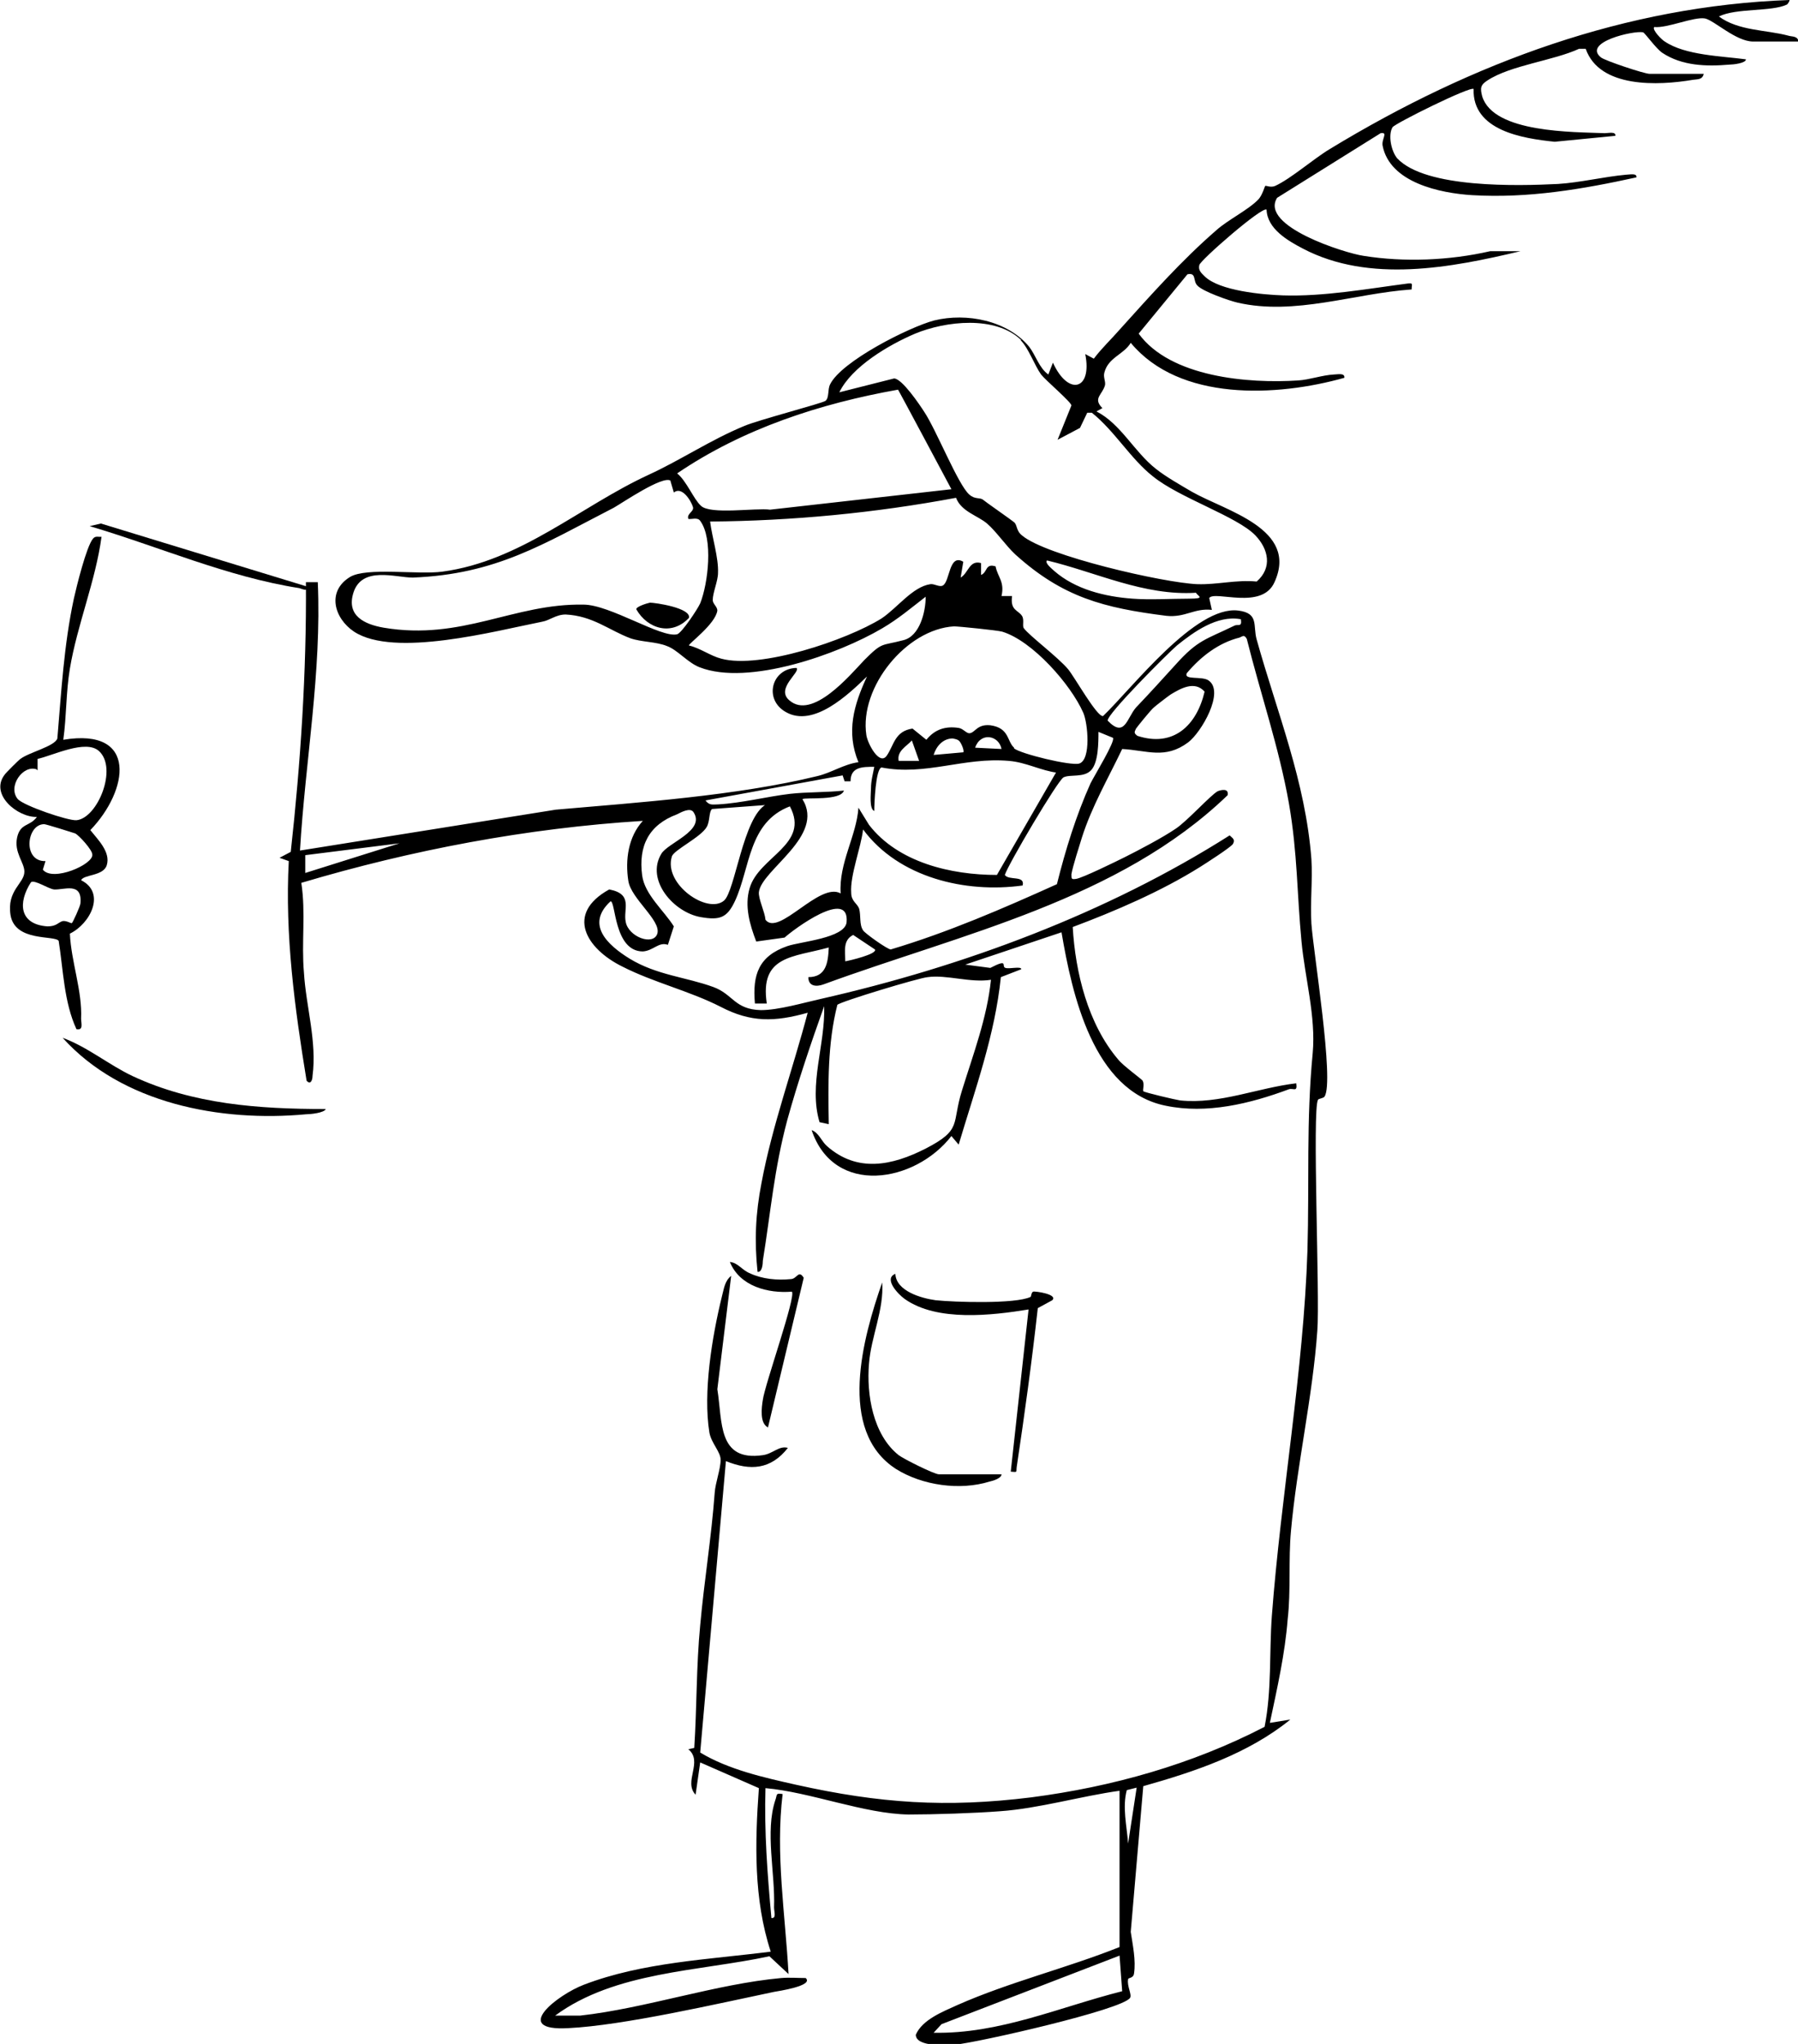 <?xml version="1.0" encoding="UTF-8"?>
<svg id="Calque_2" xmlns="http://www.w3.org/2000/svg" version="1.1" viewBox="0 0 272.7 310">
  <!-- Generator: Adobe Illustrator 29.2.1, SVG Export Plug-In . SVG Version: 2.1.0 Build 116)  -->
  <g id="Calque_1-2">
    <g>
      <path d="M258.4,11.2c-.2.9-.9.8-1.6.9-5.3.9-14.2,1.3-16.3-4.7h-1c-3.9,1.8-10.4,2.5-13.9,4.8-1.1.7-1.1,1.2-.8,2.4,1.7,5.6,13.9,5.4,18.6,5.6.5,0,1.7-.3,1.6.4l-9.2.9c-4.9-.5-12.5-1.7-12.3-8-.4-.5-11.9,5.2-12.3,5.8-.7,1.2-.2,3.6.7,4.7,4.3,4.6,18.4,4.2,24.4,3.9,3.3-.2,7-1.1,10.3-1.4.5,0,1.7-.3,1.6.4-8.2,1.8-16.4,3.2-24.9,2.7-4.9-.3-12.5-1.9-13.6-7.5-.2-1,.9-2.1-.3-1.9l-15.7,9.8c-2.7,4.3,10.3,8.4,13.1,8.8,6.2,1,13.1.7,19.2-.7h4.6c-10.5,2.5-22.9,4.9-33-.4-2.3-1.2-5.4-3-5.5-5.9-.6-.6-10.1,7.7-10.2,8.4-.2.8.3,1.2.8,1.7,2.2,2.2,8.8,2.8,11.9,2.9,6.1.2,12.8-1,18.9-1.8.9-.1.6.1.6.9-8.7.6-17.7,4-26.4,2-1.3-.3-5.3-1.7-6.1-2.6-.7-.7-.1-2-1.5-1.7l-7.4,9c4.8,6.6,16.6,7.6,24.2,7.1,1.7-.1,3.6-.8,5.4-.9.5,0,1.7-.3,1.6.5-10.3,2.9-25,3.6-32.4-5.3-1.1,1.8-3.4,2.2-4,4.5-.2.7.2,1.3.1,1.9-.4,1.5-1.9,2-.4,3.5l-.9.5c3.7,1.9,5.7,6.1,9,8.7,1.5,1.2,3.8,2.5,5.5,3.5,5.1,2.9,16.2,5.6,12.5,13.7-1.9,4.3-9.1,1.2-9.9,2.4l.4,1.8c-2.7-.3-4,1.2-6.9.9-9.5-1.2-15.7-2.8-22.9-9.3-1.5-1.4-2.9-3.5-4.3-4.7s-3.9-1.8-4.7-3.9c-12.3,2.3-24.8,3.5-37.3,3.6.3,2.4,1.3,5.5,1.2,7.8,0,1.2-.8,3-.8,4.1,0,.6.7,1,.7,1.6-.3,2.1-4.5,5.1-4.3,5.3,1.7.4,3.3,1.6,4.9,2,5.9,1.6,19-2.8,24.3-6.1,2.4-1.6,4.7-4.8,7.4-5.2.6-.1,1.4.5,1.9.2,1.1-.6.9-4.9,3.1-3.6l-.4,2.4c1.2-.7,1.3-2.7,3.1-2.2v1.8c1-.4.6-1.8,2.2-1.3.3,1.6,1.4,2.3.9,4.5h1.6c-.3,2.2.9,2.1,1.5,3,.4.6,0,1.6.3,1.9.8,1.1,5.2,4.4,6.7,6.2,1,1.2,4.4,7.3,5.3,7.1,4.4-4.2,14-16.8,20.5-16,3.2.4,2.2,2.3,2.8,4.4,3.1,11.1,7.4,21.5,8.3,33.3.2,3.2-.2,6.6,0,9.8.3,4.3,3.5,23.9,2,26.2-.2.3-.9.3-1,.5-.9,1.5.3,30-.1,35-.7,10-3.1,20.4-4,30.4-.4,4.3,0,9.1-.5,13.4-.4,5.2-1.6,10.5-2.7,15.7l3.1-.5c-6.4,5.2-14.5,7.9-22.3,10.1l-1.9,22.1c.3,2,.8,4.3.5,6.3-.1.8-.9.6-.9.9-.2,1,.6,2.3.3,2.8-1.1,1.8-23.2,6.8-26.5,7.1-1.2.1-6,.4-6-1.5,1-2.3,4.1-3.5,6.3-4.5,7.9-3.5,16.6-5.6,24.6-8.8v-23.7c-5.8.8-12.3,2.7-18.1,3.1-3.9.3-10,.5-13.9.5-6.7-.1-14.9-3.4-21.7-4-.2,6.6.3,13.1.9,19.7.8.1.4-1,.4-1.6.2-5.2-1.4-11.5.2-16.3.3-.8,0-1.1,1.1-.9-1.1,9.1.4,18.2.9,27.3l-2.9-2.7c-10.7,2.3-23.4,2.3-32.5,9,1.2,0,2.5,0,3.8,0,9.9-1.1,20.6-4.8,30.5-5.7,1.2-.1,2.5,0,3.7,0,1.3,1.2-4.3,2-4.8,2.1-8.6,1.8-22.9,5.1-31.2,5.5-8.8.5-1.6-5.1,2.4-6.6,8.9-3.4,18.9-3.8,28.3-5-2.6-7.9-2.4-16.5-1.8-24.8l-8.9-3.9-.7,4.9c-1.9-2,1.2-5-1.1-6.9l.9-.2c.4-6.2.3-12.4.9-18.6.6-6.7,1.7-13.3,2.2-20.1.1-1.5.9-3.6.9-5,0-1.2-1.4-2.5-1.7-4.1-1-6.1.4-14.6,1.9-20.7.3-1.1.4-2.3,1.4-3.1l-2.1,17.2c.8,4.9,0,11,6.9,10,1.5-.2,2.5-1.5,3.8-1.1-2.6,3.3-5.7,3.5-9.4,2l-3.9,44.2c4.3,2.6,9.7,3.8,14.6,4.9,12.6,2.8,22.7,3.5,35.6,1.9,12.3-1.6,24.4-5,35.4-10.7,1.1-5.5.7-11.3,1.1-16.8,1.4-18.5,4.8-37.1,5.4-55.4.3-10.4-.2-19.6.8-30,.5-5.5-1.2-11.5-1.7-16.9-.7-7.3-.6-13.4-1.9-20.9-1.5-8.5-4.3-16.6-6.4-25-.4-.7-.6-.4-1.1-.2-3.2.8-5.9,2.9-8,5.4-.5,1.1,2.3.4,3.3,1.1,2.5,1.7-1.1,7.9-3.1,9.4-3.5,2.6-6.2,1.2-10,1-2.1,4.4-4.6,8.7-6.1,13.4-.4,1.3-1.4,4.4-1.6,5.6,0,.7,0,.8.7.7.9-.1,6.2-2.7,7.4-3.3,2.2-1.1,5.8-3,7.7-4.3,1.7-1.1,5.4-5.2,6.4-5.7.5-.2,1.7-.5,1.5.6-16.5,15.9-40.3,21-61.3,28.7-1.1.4-2.3.3-2.3-1.1,2.7,0,3-2.2,3.1-4.5-5.4,1.5-10.5,1.2-9.4,8.5h-1.8c-.4-4.4.6-7.2,4.9-8.7,2-.7,8.7-1.2,9-3.6.5-5.3-8.1,1.1-9.4,2.3l-4.3.6c-1-2.6-1.8-5.4-1-8.1,1.4-4.8,9.2-6.6,6.1-12.4-6.3,2.4-6,9.3-8.3,14.3-1.2,2.6-2.3,3-5.2,2.5-4.1-.7-8.4-5.6-6-9.6,1-1.7,6.7-3.5,4.9-6.3-.5-.8-1.9,0-2.5.3-4.3,1.6-5.9,4.8-5.3,9.3.4,2.9,3.3,5.3,4.8,7.7l-.9,2.8c-1.4-.5-2.2.9-3.8,1-4.4,0-4.1-7.7-4.9-7.6-3.8,3.5-.5,6.6,2.9,8.7,4.1,2.5,8.6,2.8,12.7,4.3,3,1.1,3.2,3.4,7.2,3.5,2.7,0,6.4-1.1,9.1-1.7,21.6-4.9,43.4-13,62-24.8.4.4.9.6.5,1.3-.3.5-4.2,3-5,3.5-5.9,3.7-12.9,6.7-19.3,9.1.4,6.9,2.3,14.7,6.9,20.1.7.9,3.6,3,3.7,3.2.3.5,0,1.4.1,1.6.2.2,4.9,1.3,5.6,1.4,6,.6,11.7-1.9,17.6-2.6.2,1.4-.4.7-1.1.9-5.9,2.2-12.5,3.8-18.7,2.5-11-2.2-14.2-16.9-15.8-26.3l-14.6,4.9,3.8.5c2.9-1.5,1.6-.2,2.3,0,.6.2,2.4-.3,2.4.2l-3.1,1.2c-.9,8.8-3.9,17-6.4,25.4l-1.1-1.3c-5.5,7.1-17.8,9.2-21.2-.9,1.1.4,1.5,1.7,2.3,2.4,4.6,4.1,9.9,3,15,.4,5.6-2.9,3.9-3.7,5.5-8.8,1.7-5.5,3.8-11,4.4-16.8-3.1.5-6.7-.8-9.6-.4-1.3.1-13.2,3.7-13.7,4.2-1.5,5.9-1.4,12.1-1.3,18.1l-1.4-.3c-1.7-5.7.9-11.8.7-17.6-2,5.6-4,11.5-5.6,17.3-2,7.5-2.5,13.9-3.7,21.3,0,.5-.1,1.8-.8,1.7-.5-4.7-.3-8.9.6-13.5,1.6-8.6,4.8-17.4,7-25.8-5,1.4-8.6,1.5-13.2-.9-4.7-2.4-10.2-3.7-14.9-6.1-5.5-2.7-8.7-8-2-11.7,3.7.7,2.1,3,2.5,4.9.4,2.3,4.2,3.7,4.8,1.8.6-2-4-5.3-4.4-8-.5-3.2,0-6.7,2.2-9.1-17.6,1.1-35,4.4-51.8,9.4.7,4.5,0,9.1.4,13.6.3,5.1,2,10.5,1.3,15.7,0,.6-.3,1.4-.9.7-1.8-11-3.3-22.1-2.7-33.3l-1.4-.5,1.7-.9c1.5-13.6,2.4-27.2,2.3-40.9h1.8c.6,13.7-1.9,27.1-2.7,40.7l38.8-6.2c12.6-1.1,27.4-2.1,39.7-5.1,2.1-.5,4-1.8,6.2-2.1-1.9-4.6-.7-8.7,1.3-13-2.8,2.7-8.1,7.8-12.3,5.4-3.4-1.9-2.2-6.6,1.6-6.7.7.6-3.2,3.1-1.1,4.9,3.5,3.1,9.3-3.9,11.4-6.1,2.8-2.8,2.5-2.1,5.9-3,2.5-.6,3.4-4.3,3.4-6.6-2.2,1.7-4.2,3.4-6.6,4.8-6.6,3.9-20.3,8.8-27.7,5.9-1.8-.7-3.3-2.6-4.9-3.2-1.7-.7-3.9-.6-5.6-1.2-3.2-1.2-5.7-3.4-9.8-3.6-1.5,0-2.4.9-3.6,1.1-7.1,1.4-22.4,5.5-28.5,1.5-3-2-4.2-6.1-.6-8.3,2.5-1.5,10.4-.3,14-.8,11.9-1.6,20.9-9.9,31.3-14.7,4.8-2.2,9.4-5.3,14.5-7.4,2.1-.9,11.7-3.4,12.3-3.8.6-.5.3-1.7.7-2.5,1.7-3.5,12-8.7,15.8-9.7,4.9-1.2,11.1,0,14.4,4,1,1.3,1.5,3.2,2.9,4.2l.7-1.8c2.3,5.1,6,4.2,4.9-1.3l1.3.7c1.2-1.6,2.7-3,4-4.5,4.6-5.1,9.3-10.4,14.6-15,1.8-1.6,4.9-3.1,6.4-4.7.6-.7.9-1.9,1-2,.1-.1.8.3,1.5,0,2.4-1.1,5.8-4.1,8.3-5.6C223.4,9.4,246.7.9,271.4,0c.1,0-.2.6-.4.7-2.3,1.1-7.7.5-10.3,1.8,3,2.2,7.1,2,10.5,2.9.6.2,1.4,0,1.6.9h-6.9c-2.6,0-5.9-3.2-7.3-3.5-1.7-.3-5.7,1.5-7.7,1.3-.4.4,1.2,2,1.6,2.2,3.1,2.1,8.6,2.2,12.3,2.7,0,.6-2,.8-2.5.8-3.5.3-7.2.2-10.2-1.8-1-.7-2.6-3-2.9-3.1-1.4-.3-9.2,1.5-6.4,3.8.6.5,6.6,2.5,7.4,2.5h8.3ZM154.9,51.6c-3.9-3.8-11.5-2.9-16.1-1-4,1.7-9.6,5-11.5,8.9l8.3-2.1c1.2,0,3.9,4,4.6,5.1,1.8,2.7,5.1,11,6.8,12.5.9.8,1.6.4,2.1.8.2.2,4.5,3.2,4.7,3.4.5.4.3,1.3,1.2,2,3.6,3.1,21.5,7.2,26.6,7.4,3,.1,5.9-.7,9-.4,2.4-2.1,1.8-4.9-.2-7-2.8-2.9-11.6-5.7-15.6-9-3.3-2.6-5.8-6.9-9.2-9.6h-.7l-1.1,2.3-3.4,1.8,2.1-5.2c0-.5-3.9-3.8-4.6-4.7-1-1.4-1.9-4-3.1-5.2h0ZM136.2,59.1c-11.8,2.1-23.5,5.9-33.5,12.7,1.4,1.1,2.5,3.9,3.6,4.9,1.4,1.4,8.3.3,10.5.6l27.5-3.1s-8.1-15.2-8.1-15.1ZM101.7,72.9c-1.2-.8-7.2,3.3-8.6,4.1-10.7,5.5-17.8,10.1-30.5,10.6-2.6,0-7.7-1.8-9,2.3-1.1,3.5,1.7,4.8,4.6,5.3,11.9,2,19.7-3.7,30.3-3.5,4,0,11.8,5.1,14.2,4.5.7-.2,3.1-3.8,3.5-4.7,1.2-3,2-9.8,0-12.5-.4-.6-1.3-.2-1.8-.3-.3-.8.9-1.1.7-1.8-.3-1-1.7-3.2-2.9-2.2l-.5-1.7h0ZM171.8,90.8c2.6.2,5.8,0,8.5,0s1.3-.4,1.1-.9c-7.9.5-15.1-3.1-22.6-4.9-.4.4.8,1.3,1.1,1.6,3.2,2.8,7.7,3.9,11.9,4.2ZM188.1,93.9c-3.5-.6-7,1.9-9.6,4-1.4,1.2-10.7,10.5-10.5,11.4,2.6,2.7,2.9-.4,4.3-2,2.1-2.2,4-4.3,6-6.5,3.4-3.8,4.6-3.8,8.9-5.9.6-.3,1.2.3,1-1h0ZM153.8,113.5c.9.8,8.6,2.7,9.9,2.3,1.8-.6,1.3-6.1.6-7.7-1.9-4.3-7.7-10.9-12.3-12.3-.7-.2-6.6-.8-7.3-.8-7.2.4-14.4,9.2-13.3,16.5.2,1.3,2,4.7,3.1,3.1s1.2-3.7,3.9-4.1l2.1,1.7c1.3-1.6,2.9-2.1,4.9-1.8.7.1,1.2.9,1.7.8.8-.1,1.1-1.4,3.1-1.2,2.9.4,2.5,2.4,3.6,3.4h0ZM177.6,105.3c-.2.1-2.4,1.8-2.6,2-.4.3-2.5,2.9-2.7,3.2-.3.6-.3.7.2,1.1,5.5,1.8,9-1.6,10.2-6.7-1.5-1.7-3.6-.5-5.1.4h0ZM168.8,111.9l-2.2-.9c0,1.6,0,4.6-1.1,5.8s-3.2.6-4.2,1.1c-.9.5-8.4,13.2-8.9,14.8.6.9,3.1,0,2.7,1.6-8.7,1.2-18.8-1.2-24.2-8.5-.3,2.7-2,7-1.8,9.6,0,1.3.9,1.6,1.2,2.4.3,1.1,0,2.4.6,3.3.2.4,3.7,2.9,4.2,2.9,8.7-2.6,17-6.2,25.2-9.9,1.3-5.2,2.9-10.4,5.1-15.3.6-1.2,3.8-6.4,3.4-6.9h0ZM145.5,112.4c-.3-.3-.6-.3-1-.4-1.5,0-2.5,1.2-2.9,2.5l4.5-.4c.2-.2-.3-1.4-.6-1.7h0ZM151.9,113.6c-.4-2.1-3.2-2.6-4-.2l4,.2ZM139.4,115.4l-1.1-3.1c-.8.9-2.3,1.6-2,3.1h3.1,0ZM160.4,117.2c-2.5-.3-4.8-1.6-7.4-1.8-6.8-.6-12.6,2.3-19.3,1-.9.2-1.1,5.5-1.1,6.6-.8-.3-.5-2.7-.5-3.4,0-1.2.3-2.2.5-3.3-1.8,0-3.6,0-3.6,2.2h-.9c0,0-.3-.9-.3-.9l-20.8,3.8c.6.8,1.1.6,1.9.6,3.6-.2,7.5-1.2,10.9-1.6,2.6-.3,5.6-.2,8.2-.5-.5,1.6-5.8,1-6.3,1.3,3.5,5.6-6.2,10.7-6.6,14.1-.1,1,.9,3,1,4.2,2,2.6,8.2-5.8,11.4-4-.3-4.6,2.4-8.7,2.7-13l1.6,2.6c4.4,5.7,12.4,7.6,19.4,7.6l9-15.6h0ZM116.1,122.1l-8.1.6c-.5.4-.3,1.8-.8,2.7-.9,1.6-5,3.5-5.3,4.5-1.3,4.2,5.4,8.8,7.9,6.7,1.7-1.4,2.9-12.7,6.4-14.6h0ZM60.6,127.9l-14.3,1.8v2.7s14.3-4.5,14.3-4.5ZM132.7,144l-3.3-2.2c-1.6.8-1.2,2.5-1.2,4,.6-.1,4.9-1.1,4.5-1.8ZM172.5,271.1l-1.6.4c-.7,2.6,0,5.4.2,8.1l1.3-8.5h0ZM169.8,296.6l-27,10.4-1.2,1.3c10,.2,19.1-3.9,28.6-6.3l-.4-5.4h0Z"/>
      <path d="M15.4,81.4c-.9,6.7-3.7,13.4-4.8,20-.6,3.6-.5,7.2-1,10.8,11.4-1.9,9.9,7.7,4.1,13.7,1.1,1.4,3.1,3.3,2.5,5.3-.5,1.7-3.5,1.4-3.9,2.3,3.8,1.9,1.4,6.6-1.7,8.1.2,4.3,1.9,8.7,1.7,12.9,0,.7.4,1.8-.7,1.6-1.9-4.1-2-9-2.7-13.4-.6-.9-6.6.2-7.3-3.9-.6-3.8,2.1-4.8,2.1-6.6,0-1.4-1.6-2.9-1.1-5.2.5-2.2,1.9-1.6,3-3.1-2.9.1-7.2-3.4-4.9-6.4.1-.2,2.2-2.3,2.4-2.4,1.3-1,5.2-1.9,5.6-3.1.6-7.1,1-14.2,2.5-21.2.4-1.8,1.9-7.9,2.9-9.1.4-.5.9-.2,1.4-.3ZM5.6,116.7c-2.1-.8-4.5,2.6-2.9,4.5.9,1,7.6,3.3,8.9,3.2,3.2-.3,6.3-7.9,3.4-10.5-2-1.8-7,.7-9.3,1.2v1.7c0,0-.1,0-.1,0ZM6.5,131.9c1.5,1.9,7.7-.8,7.5-2.3,0-.7-2-2.9-2.6-3.2-.3-.1-4.4-1.4-4.7-1.4-2.7,0-3.3,5.7.2,5.6l-.4,1.3h0ZM10.9,140c.1,0,1.3-2.6,1.3-3,.3-3.3-2.5-2-4-2.1-.9-.1-2.9-1.5-3.5-1.1-2,3.1-1.8,6.4,2.5,6.7,1.4,0,1.6-.6,2.3-.8.6-.1,1.3.4,1.4.3h0Z"/>
      <path d="M156.3,196.7c.1,0,.1-.7.4-.8s3.8.4,2.9,1.3l-2.2,1.2c-.9,8.1-2,16.1-3.2,24.1-.1.8.2.8-.9.7l2.7-24.6c-5.5.9-13.9,1.9-18.8-1.6-1.1-.8-3.2-3.1-1.4-3.8.1,2.6,3.9,3.7,6.1,4,2.8.3,12.1.6,14.4-.5h0Z"/>
      <path d="M151.9,223.6c0,.6-1.3,1-1.8,1.1-4.5,1.4-10.2.6-14.2-1.9-9-5.8-5-20-2.1-28.3.3,4.1-1.7,8.3-2,12.3-.4,4.7.6,10.8,4.5,13.9.8.6,5.4,2.9,6.1,2.9h9.6,0Z"/>
      <path d="M49.4,168.2c-.2.6-2.4.8-3,.8-12.9,1.2-27.9-1.6-36.9-11.6,3.8,1.4,7,4.1,10.6,5.8,9.2,4.3,19.2,5,29.2,5Z"/>
      <path d="M116.5,216.5c-1.3-.6-1-3-.8-4.2.3-2.3,5.1-15.8,4.4-16.4-3.6.3-7.9-.8-9.4-4.5,1.2.1,1.8,1.2,3,1.7,1.9.9,4.2,1.1,6.2.9,1,0,1.2-1.5,2-.2l-5.4,22.6h0Z"/>
      <path d="M46.7,89c0,.8-.9.3-1.3.2-10.9-1.7-21.3-6.3-31.8-9.4l1.7-.4,31.4,9.6h0Z"/>
      <path d="M98.5,91.4c.9,0,6.3.8,6,2.3-2.6,2.8-6.3,1.7-8-1.3,0-.4,1.6-.9,2.1-1Z"/>
    </g>
  </g>
</svg>
